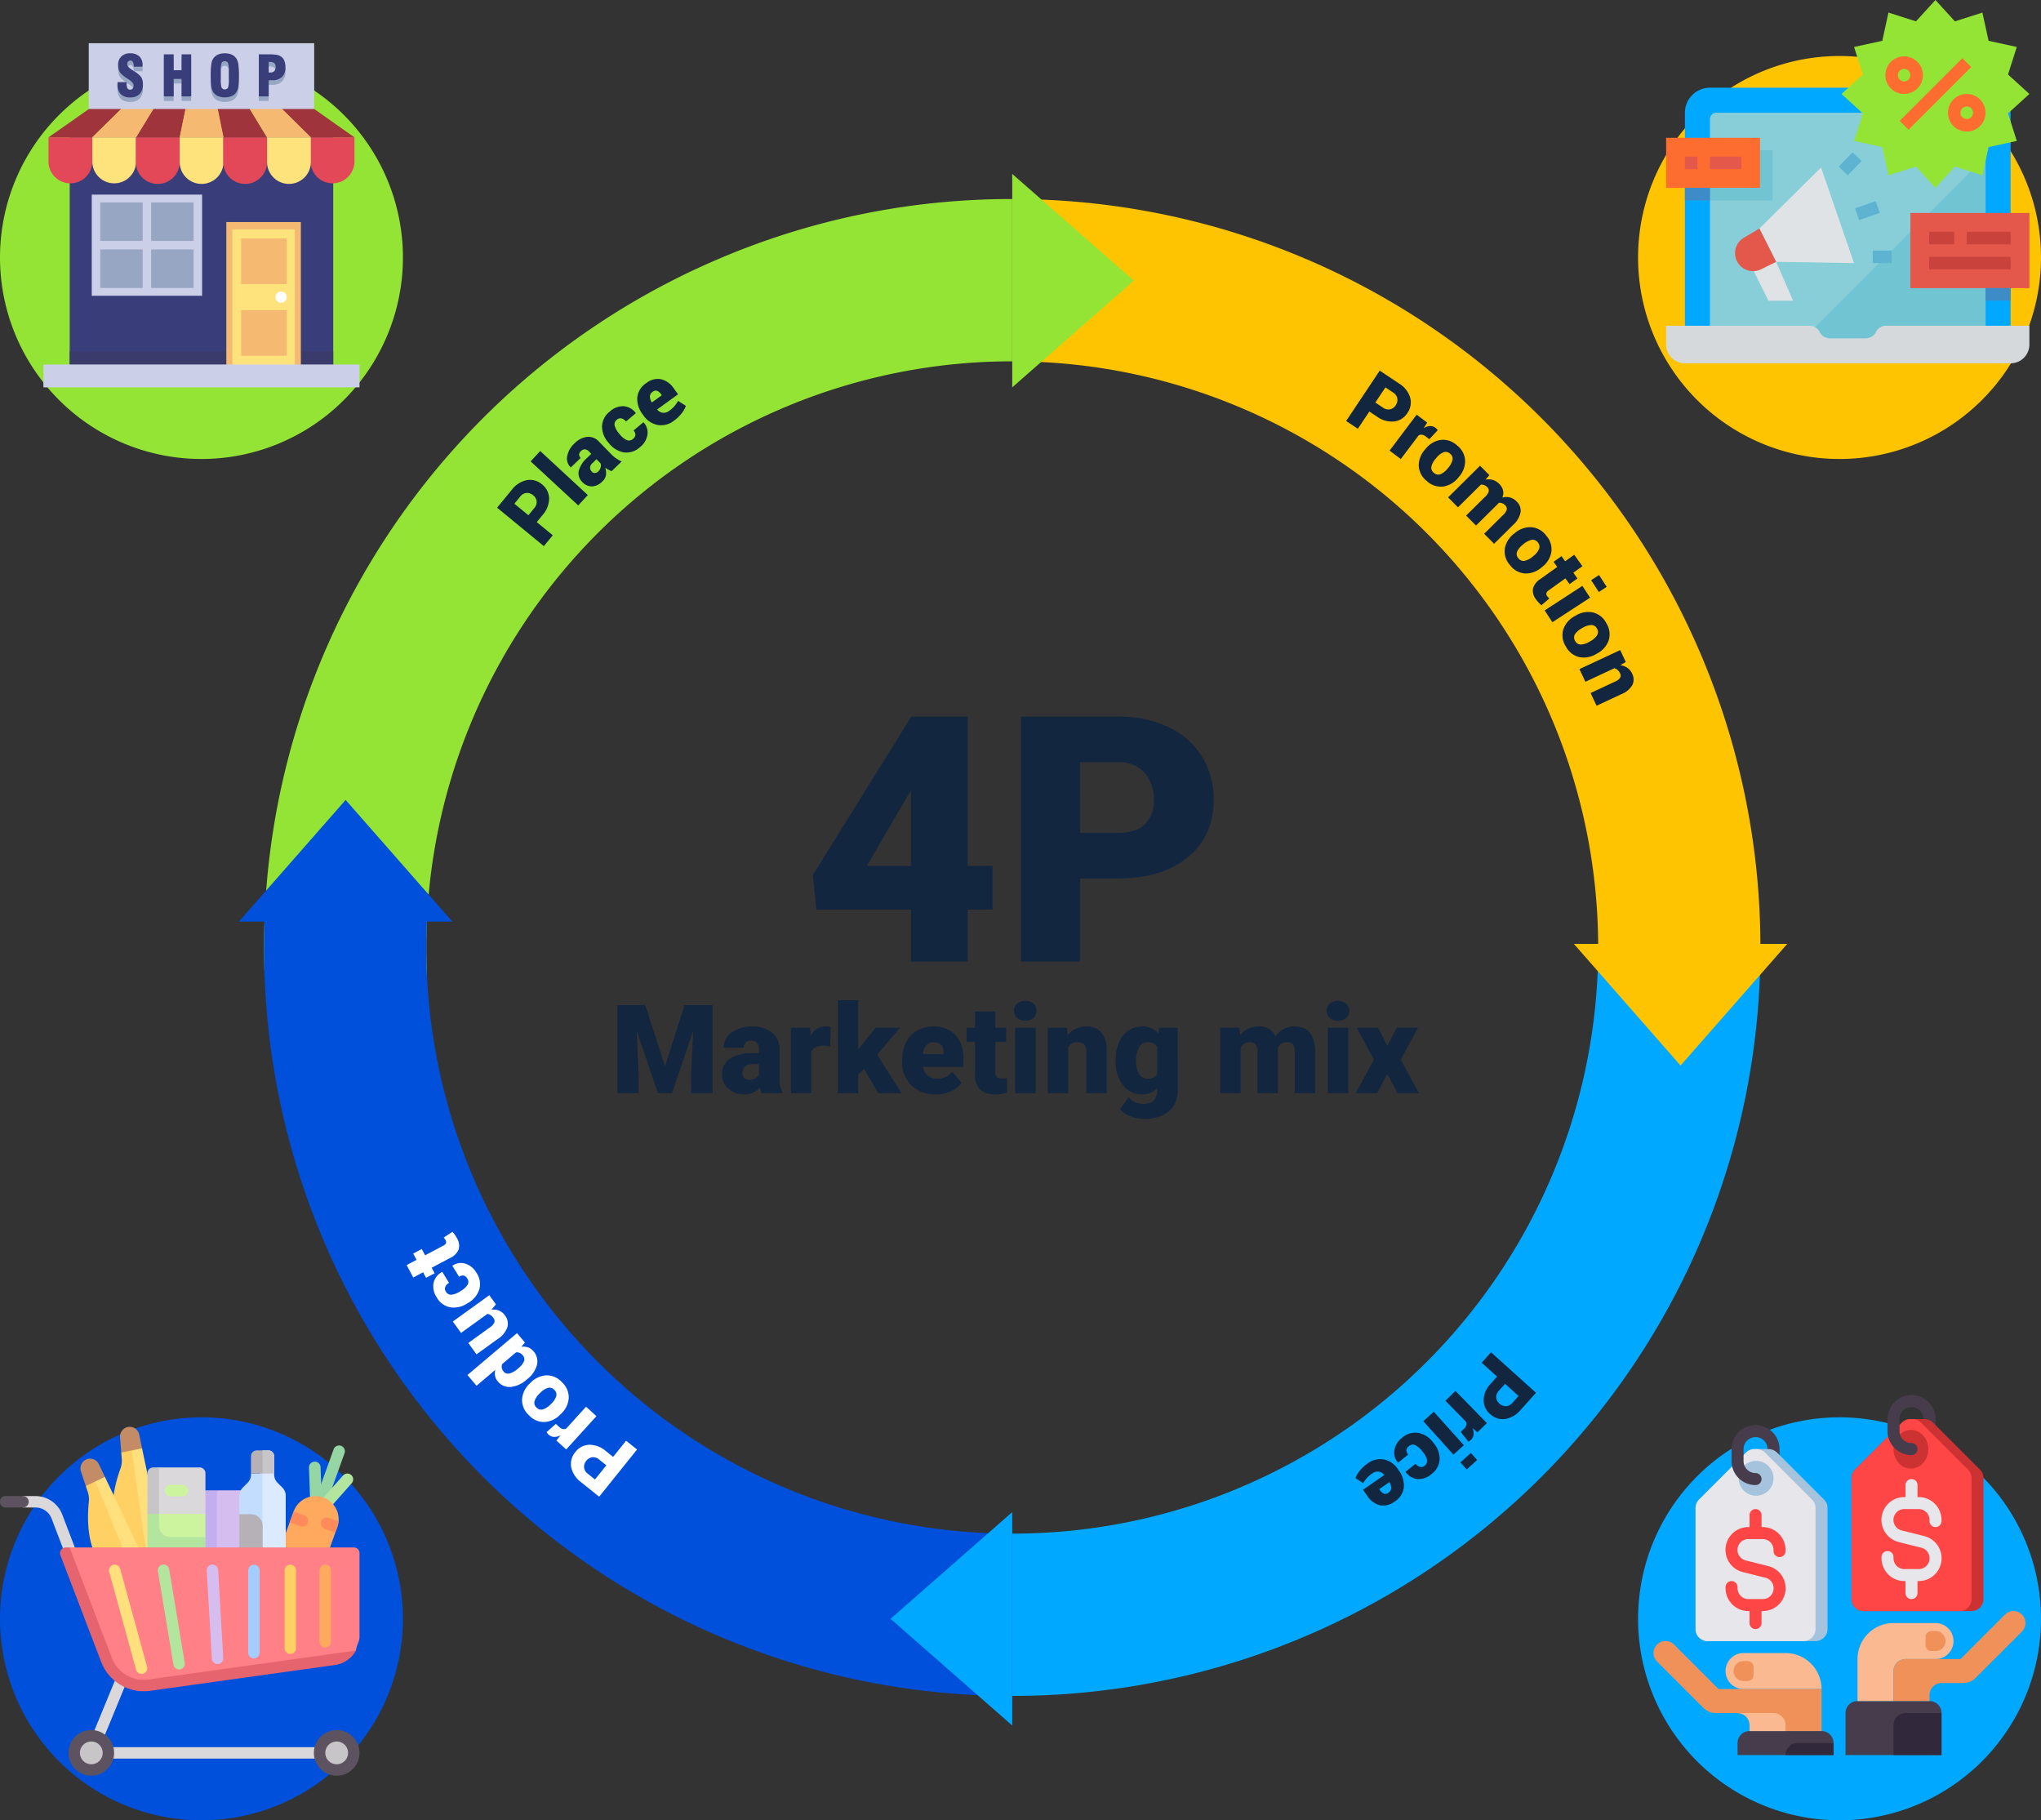 <svg xmlns="http://www.w3.org/2000/svg" width="527.38" height="470.29" viewBox="0 0 527.38 470.29">
  <rect x="0" y="0" width="527.38" height="470.29" fill="#333333" stroke="none"/>
  <g id="Grupo_1064874" data-name="Grupo 1064874" transform="translate(-536 -3492.568)">
    <path id="Trazado_799336" data-name="Trazado 799336" d="M131.072,25.7A193.194,193.194,0,0,0,13.013,203.817c0,2.463.06,4.916.151,7.365H55.113q-.176-3.662-.181-7.365a151.4,151.4,0,0,1,151.4-151.4V10.495A192.157,192.157,0,0,0,131.072,25.7" transform="translate(591.22 3533.5)" fill="#94e435"/>
    <path id="Trazado_799337" data-name="Trazado 799337" d="M206.335,52.414a151.4,151.4,0,0,1,151.4,151.4h41.92A193.2,193.2,0,0,0,206.335,10.495Z" transform="translate(591.22 3533.5)" fill="#ffc401"/>
    <path id="Trazado_799338" data-name="Trazado 799338" d="M13.164,196.533c-.091,2.449-.151,4.9-.151,7.365A193.194,193.194,0,0,0,206.335,397.22V355.3a151.4,151.4,0,0,1-151.4-151.4q0-3.7.181-7.365Z" transform="translate(591.22 3533.5)" fill="#0050db"/>
    <path id="Trazado_799339" data-name="Trazado 799339" d="M357.737,203.9a151.4,151.4,0,0,1-151.4,151.4V397.22A193.194,193.194,0,0,0,399.657,203.9Z" transform="translate(591.22 3533.5)" fill="#00a9ff"/>
    <path id="Trazado_799340" data-name="Trazado 799340" d="M206.335,4V59.144l31.432-27.572Z" transform="translate(591.22 3533.5)" fill="#94e435"/>
    <path id="Trazado_799341" data-name="Trazado 799341" d="M406.6,202.925H351.453l27.572,31.432Z" transform="translate(591.22 3533.5)" fill="#ffc401"/>
    <path id="Trazado_799342" data-name="Trazado 799342" d="M206.335,404.874V349.73L174.9,377.3Z" transform="translate(591.22 3533.5)" fill="#00a9ff"/>
    <path id="Trazado_799343" data-name="Trazado 799343" d="M6.518,197.168H61.662L34.09,165.736Z" transform="translate(591.22 3533.5)" fill="#0050db"/>
    <g id="Grupo_1064839" data-name="Grupo 1064839" transform="translate(-1.78)">
      <path id="Trazado_799351" data-name="Trazado 799351" d="M4.877-5.36V0H1.246V-15.641H7.219a6.5,6.5,0,0,1,4.415,1.418A4.7,4.7,0,0,1,13.267-10.5a4.682,4.682,0,0,1-1.633,3.722A6.518,6.518,0,0,1,7.219-5.36Zm0-2.793H7.219a2.384,2.384,0,0,0,1.8-.65,2.315,2.315,0,0,0,.623-1.67,2.413,2.413,0,0,0-.618-1.708,2.348,2.348,0,0,0-1.81-.666H4.877Z" transform="translate(884.577 3600.64) rotate(33.709)" fill="#12263f"/>
      <path id="Trazado_799352" data-name="Trazado 799352" d="M7.455-8.529,6.273-8.54a2.012,2.012,0,0,0-1.021.231,1.425,1.425,0,0,0-.591.65V0H1.031V-11.623H4.447l.129,1.708a3.5,3.5,0,0,1,.967-1.418,2.122,2.122,0,0,1,1.407-.5,2.7,2.7,0,0,1,.44.032,3.331,3.331,0,0,1,.408.1Z" transform="matrix(0.799, 0.602, -0.602, 0.799, 896.01, 3608.366)" fill="#12263f"/>
      <path id="Trazado_799348" data-name="Trazado 799348" d="M.548-5.919a6.144,6.144,0,0,1,1.482-4.27,5.276,5.276,0,0,1,4.136-1.649,5.289,5.289,0,0,1,4.146,1.649,6.144,6.144,0,0,1,1.482,4.27v.226a6.139,6.139,0,0,1-1.482,4.275A5.271,5.271,0,0,1,6.187.226,5.311,5.311,0,0,1,2.03-1.418,6.139,6.139,0,0,1,.548-5.693Zm3.631.226A4.805,4.805,0,0,0,4.635-3.4a1.624,1.624,0,0,0,1.552.833,1.605,1.605,0,0,0,1.525-.838,4.764,4.764,0,0,0,.462-2.288v-.226a4.782,4.782,0,0,0-.462-2.272,1.618,1.618,0,0,0-1.547-.854,1.6,1.6,0,0,0-1.531.859,4.836,4.836,0,0,0-.457,2.267Z" transform="matrix(0.765, 0.644, -0.644, 0.765, 901.908, 3612.714)" fill="#12263f"/>
      <path id="Trazado_799349" data-name="Trazado 799349" d="M4.447-11.623l.129,1.536a3.845,3.845,0,0,1,1.38-1.294,3.9,3.9,0,0,1,1.907-.457,3.553,3.553,0,0,1,1.869.473,2.9,2.9,0,0,1,1.182,1.439,3.9,3.9,0,0,1,1.38-1.413,3.8,3.8,0,0,1,1.971-.5,3.228,3.228,0,0,1,2.669,1.219,5.977,5.977,0,0,1,.972,3.754V0H14.266V-6.864a3.019,3.019,0,0,0-.349-1.713,1.224,1.224,0,0,0-1.047-.467,2.175,2.175,0,0,0-.929.188,1.96,1.96,0,0,0-.682.521q0,.183.011.317t.011.263V0H7.648V-6.864A3.054,3.054,0,0,0,7.3-8.583a1.239,1.239,0,0,0-1.063-.462,2.1,2.1,0,0,0-.9.188,1.96,1.96,0,0,0-.682.521V0H1.031V-11.623Z" transform="translate(911.233 3620.339) rotate(45.273)" fill="#12263f"/>
      <path id="Trazado_799350" data-name="Trazado 799350" d="M.548-5.919a6.144,6.144,0,0,1,1.482-4.27,5.276,5.276,0,0,1,4.136-1.649,5.289,5.289,0,0,1,4.146,1.649,6.144,6.144,0,0,1,1.482,4.27v.226a6.139,6.139,0,0,1-1.482,4.275A5.271,5.271,0,0,1,6.187.226,5.311,5.311,0,0,1,2.03-1.418,6.139,6.139,0,0,1,.548-5.693Zm3.631.226A4.805,4.805,0,0,0,4.635-3.4a1.624,1.624,0,0,0,1.552.833,1.605,1.605,0,0,0,1.525-.838,4.764,4.764,0,0,0,.462-2.288v-.226a4.782,4.782,0,0,0-.462-2.272,1.618,1.618,0,0,0-1.547-.854,1.6,1.6,0,0,0-1.531.859,4.836,4.836,0,0,0-.457,2.267Z" transform="matrix(0.633, 0.774, -0.774, 0.633, 924.226, 3633.647)" fill="#12263f"/>
      <path id="Trazado_799353" data-name="Trazado 799353" d="M5.2-14.513v2.89H7.036v2.514H5.2v5.328a1.3,1.3,0,0,0,.252.9.882.882,0,0,0,.682.274,3.65,3.65,0,0,0,.446-.021A3.86,3.86,0,0,0,7-2.718L7.251-.032a8.765,8.765,0,0,1-.988.2A7.959,7.959,0,0,1,5.221.226,3.629,3.629,0,0,1,2.5-.73,4.22,4.22,0,0,1,1.568-3.76v-5.35H-.054v-2.514H1.568v-2.89Z" transform="matrix(0.582, 0.813, -0.813, 0.582, 931.839, 3643.069)" fill="#12263f"/>
      <path id="Trazado_799354" data-name="Trazado 799354" d="M4.834,0H1.192V-11.623H4.834Zm0-14.319H1.192v-2.438H4.834Z" transform="translate(936.262 3649.273) rotate(56.946)" fill="#12263f"/>
      <path id="Trazado_799355" data-name="Trazado 799355" d="M.548-5.919a6.144,6.144,0,0,1,1.482-4.27,5.276,5.276,0,0,1,4.136-1.649,5.289,5.289,0,0,1,4.146,1.649,6.144,6.144,0,0,1,1.482,4.27v.226a6.139,6.139,0,0,1-1.482,4.275A5.271,5.271,0,0,1,6.188.226,5.311,5.311,0,0,1,2.03-1.418,6.139,6.139,0,0,1,.548-5.693Zm3.631.226A4.805,4.805,0,0,0,4.635-3.4a1.624,1.624,0,0,0,1.552.833,1.605,1.605,0,0,0,1.525-.838,4.764,4.764,0,0,0,.462-2.288v-.226a4.782,4.782,0,0,0-.462-2.272,1.618,1.618,0,0,0-1.547-.854,1.6,1.6,0,0,0-1.531.859,4.836,4.836,0,0,0-.457,2.267Z" transform="translate(939.503 3654.069) rotate(60.354)" fill="#12263f"/>
      <path id="Trazado_799356" data-name="Trazado 799356" d="M4.372-11.623l.14,1.633a4.208,4.208,0,0,1,1.407-1.359,3.641,3.641,0,0,1,1.869-.489,3.277,3.277,0,0,1,2.669,1.16,5.74,5.74,0,0,1,.961,3.685V0H7.788V-7a2.663,2.663,0,0,0-.354-1.574A1.215,1.215,0,0,0,6.4-9.045a2.552,2.552,0,0,0-1.042.2,2.08,2.08,0,0,0-.773.58V0H.967V-11.623Z" transform="translate(945.488 3664.559) rotate(64.959)" fill="#12263f"/>
    </g>
    <g id="Grupo_1064840" data-name="Grupo 1064840" transform="translate(-1.78)">
      <path id="Trazado_799357" data-name="Trazado 799357" d="M4.877-5.36V0H1.246V-15.641H7.219a6.5,6.5,0,0,1,4.415,1.418A4.7,4.7,0,0,1,13.267-10.5a4.682,4.682,0,0,1-1.633,3.722A6.518,6.518,0,0,1,7.219-5.36Zm0-2.793H7.219a2.384,2.384,0,0,0,1.8-.65,2.315,2.315,0,0,0,.623-1.67,2.413,2.413,0,0,0-.618-1.708,2.348,2.348,0,0,0-1.81-.666H4.877Z" transform="translate(923.884 3841.016) rotate(131.998)" fill="#12263f"/>
      <path id="Trazado_799358" data-name="Trazado 799358" d="M7.455-8.529,6.273-8.54a2.012,2.012,0,0,0-1.021.231,1.425,1.425,0,0,0-.591.65V0H1.031V-11.623H4.447l.129,1.708a3.5,3.5,0,0,1,.967-1.418,2.122,2.122,0,0,1,1.407-.5,2.7,2.7,0,0,1,.44.032,3.331,3.331,0,0,1,.408.1Z" transform="matrix(-0.715, 0.699, -0.699, -0.715, 914.593, 3851.201)" fill="#12263f"/>
      <path id="Trazado_799359" data-name="Trazado 799359" d="M4.834,0H1.192V-11.623H4.834Zm0-14.319H1.192v-2.438H4.834Z" transform="matrix(-0.744, 0.669, -0.669, -0.744, 909.144, 3856.505)" fill="#12263f"/>
      <path id="Trazado_799360" data-name="Trazado 799360" d="M6-2.567a1.42,1.42,0,0,0,1.106-.4,1.678,1.678,0,0,0,.365-1.166h3.309l.021.064a3.816,3.816,0,0,1-1.316,3.1A5.077,5.077,0,0,1,6,.226,5.142,5.142,0,0,1,1.917-1.413,6.247,6.247,0,0,1,.483-5.683V-5.93a6.266,6.266,0,0,1,1.429-4.265,5.1,5.1,0,0,1,4.071-1.644,5,5,0,0,1,3.54,1.23A4.242,4.242,0,0,1,10.807-7.24l-.021.064H7.477A2.249,2.249,0,0,0,7.1-8.524a1.289,1.289,0,0,0-1.117-.521A1.492,1.492,0,0,0,4.517-8.2,5.215,5.215,0,0,0,4.1-5.93v.247a5.2,5.2,0,0,0,.414,2.288A1.515,1.515,0,0,0,6-2.567Z" transform="translate(904.86 3860.458) rotate(141.112)" fill="#12263f"/>
      <path id="Trazado_799361" data-name="Trazado 799361" d="M6.188.226a5.4,5.4,0,0,1-4.141-1.6,5.692,5.692,0,0,1-1.5-4.05v-.408a6.5,6.5,0,0,1,1.413-4.34,5.018,5.018,0,0,1,4.087-1.665,4.707,4.707,0,0,1,3.647,1.407,5.478,5.478,0,0,1,1.294,3.856v1.9H4.329l-.021.064a2.257,2.257,0,0,0,.677,1.477,2.363,2.363,0,0,0,1.7.564,7.356,7.356,0,0,0,1.735-.172A10.936,10.936,0,0,0,10-3.287l.87,2.213a6.644,6.644,0,0,1-2.02.924A9.32,9.32,0,0,1,6.188.226Zm-.14-9.271a1.5,1.5,0,0,0-1.284.553,2.776,2.776,0,0,0-.478,1.5l.021.054H7.444v-.279a2.416,2.416,0,0,0-.317-1.364A1.214,1.214,0,0,0,6.048-9.045Z" transform="translate(896.334 3867.356) rotate(145.24)" fill="#12263f"/>
    </g>
    <g id="Grupo_1064842" data-name="Grupo 1064842" transform="translate(-1.78)">
      <path id="Trazado_799369" data-name="Trazado 799369" d="M4.877-5.36V0H1.246V-15.641H7.219a6.5,6.5,0,0,1,4.415,1.418A4.7,4.7,0,0,1,13.267-10.5a4.682,4.682,0,0,1-1.633,3.722A6.518,6.518,0,0,1,7.219-5.36Zm0-2.793H7.219a2.384,2.384,0,0,0,1.8-.65,2.315,2.315,0,0,0,.623-1.67,2.413,2.413,0,0,0-.618-1.708,2.348,2.348,0,0,0-1.81-.666H4.877Z" transform="matrix(0.635, -0.772, 0.772, 0.635, 677.514, 3634.626)" fill="#12263f"/>
      <path id="Trazado_799370" data-name="Trazado 799370" d="M4.834,0H1.192V-16.758H4.834Z" transform="matrix(0.679, -0.734, 0.734, 0.679, 686.382, 3624.021)" fill="#12263f"/>
      <path id="Trazado_799371" data-name="Trazado 799371" d="M7.745-.011A4.385,4.385,0,0,1,7.4-.838a6.342,6.342,0,0,1-.22-.967A4.441,4.441,0,0,1,6.01-.328,2.814,2.814,0,0,1,4.2.226a4.025,4.025,0,0,1-2.841-.94A3.32,3.32,0,0,1,.344-3.276a3.1,3.1,0,0,1,1.3-2.669,6.738,6.738,0,0,1,3.942-.94H7.079v-.827a1.656,1.656,0,0,0-.354-1.139,1.381,1.381,0,0,0-1.085-.4,1.309,1.309,0,0,0-.94.3,1.225,1.225,0,0,0-.306.918L.87-8.046.849-8.11a3.032,3.032,0,0,1,1.327-2.659,5.945,5.945,0,0,1,3.7-1.069,5.413,5.413,0,0,1,3.5,1.074A3.712,3.712,0,0,1,10.71-7.691v4.383a8.941,8.941,0,0,0,.156,1.719A9.2,9.2,0,0,0,11.333,0ZM5.188-2.363a2.212,2.212,0,0,0,1.176-.312,1.783,1.783,0,0,0,.714-.741V-4.952H5.618a1.641,1.641,0,0,0-1.257.419A1.507,1.507,0,0,0,3.975-3.47a1.028,1.028,0,0,0,.338.8A1.255,1.255,0,0,0,5.188-2.363Z" transform="translate(690.279 3619.692) rotate(-44.161)" fill="#12263f"/>
      <path id="Trazado_799372" data-name="Trazado 799372" d="M6-2.567a1.42,1.42,0,0,0,1.106-.4,1.678,1.678,0,0,0,.365-1.166h3.309l.021.064a3.816,3.816,0,0,1-1.316,3.1A5.077,5.077,0,0,1,6,.226,5.142,5.142,0,0,1,1.917-1.413,6.247,6.247,0,0,1,.483-5.683V-5.93a6.266,6.266,0,0,1,1.429-4.265,5.1,5.1,0,0,1,4.071-1.644,5,5,0,0,1,3.54,1.23A4.242,4.242,0,0,1,10.807-7.24l-.021.064H7.477A2.249,2.249,0,0,0,7.1-8.524a1.289,1.289,0,0,0-1.117-.521A1.492,1.492,0,0,0,4.517-8.2,5.215,5.215,0,0,0,4.1-5.93v.247a5.2,5.2,0,0,0,.414,2.288A1.515,1.515,0,0,0,6-2.567Z" transform="matrix(0.765, -0.644, 0.644, 0.765, 698.438, 3611.763)" fill="#12263f"/>
      <path id="Trazado_799373" data-name="Trazado 799373" d="M6.188.226a5.4,5.4,0,0,1-4.141-1.6,5.692,5.692,0,0,1-1.5-4.05v-.408a6.5,6.5,0,0,1,1.413-4.34,5.018,5.018,0,0,1,4.087-1.665,4.707,4.707,0,0,1,3.647,1.407,5.478,5.478,0,0,1,1.294,3.856v1.9H4.329l-.021.064a2.257,2.257,0,0,0,.677,1.477,2.363,2.363,0,0,0,1.7.564,7.356,7.356,0,0,0,1.735-.172A10.936,10.936,0,0,0,10-3.287l.87,2.213a6.644,6.644,0,0,1-2.02.924A9.32,9.32,0,0,1,6.188.226Zm-.14-9.271a1.5,1.5,0,0,0-1.284.553,2.776,2.776,0,0,0-.478,1.5l.021.054H7.444v-.279a2.416,2.416,0,0,0-.317-1.364A1.214,1.214,0,0,0,6.048-9.045Z" transform="translate(706.834 3604.673) rotate(-35.944)" fill="#12263f"/>
    </g>
    <g id="Grupo_1064841" data-name="Grupo 1064841" transform="translate(-1.78)">
      <path id="Trazado_799362" data-name="Trazado 799362" d="M4.877-5.36V0H1.246V-15.641H7.219a6.5,6.5,0,0,1,4.415,1.418A4.7,4.7,0,0,1,13.267-10.5a4.682,4.682,0,0,1-1.633,3.722A6.518,6.518,0,0,1,7.219-5.36Zm0-2.793H7.219a2.384,2.384,0,0,0,1.8-.65,2.315,2.315,0,0,0,.623-1.67,2.413,2.413,0,0,0-.618-1.708,2.348,2.348,0,0,0-1.81-.666H4.877Z" transform="translate(703.361 3867.842) rotate(-141.227)" fill="#fff"/>
      <path id="Trazado_799363" data-name="Trazado 799363" d="M7.455-8.529,6.273-8.54a2.012,2.012,0,0,0-1.021.231,1.425,1.425,0,0,0-.591.65V0H1.031V-11.623H4.447l.129,1.708a3.5,3.5,0,0,1,.967-1.418,2.122,2.122,0,0,1,1.407-.5,2.7,2.7,0,0,1,.44.032,3.331,3.331,0,0,1,.408.1Z" transform="translate(692.659 3859.137) rotate(-137.763)" fill="#fff"/>
      <path id="Trazado_799364" data-name="Trazado 799364" d="M.548-5.919a6.144,6.144,0,0,1,1.482-4.27,5.276,5.276,0,0,1,4.136-1.649,5.289,5.289,0,0,1,4.146,1.649,6.144,6.144,0,0,1,1.482,4.27v.226a6.139,6.139,0,0,1-1.482,4.275A5.271,5.271,0,0,1,6.188.226,5.311,5.311,0,0,1,2.03-1.418,6.139,6.139,0,0,1,.548-5.693Zm3.631.226A4.805,4.805,0,0,0,4.635-3.4a1.624,1.624,0,0,0,1.552.833,1.605,1.605,0,0,0,1.525-.838,4.764,4.764,0,0,0,.462-2.288v-.226a4.782,4.782,0,0,0-.462-2.272,1.618,1.618,0,0,0-1.547-.854,1.6,1.6,0,0,0-1.531.859,4.836,4.836,0,0,0-.457,2.267Z" transform="translate(687.171 3854.262) rotate(-134.494)" fill="#fff"/>
      <path id="Trazado_799365" data-name="Trazado 799365" d="M.548-5.79a7.391,7.391,0,0,1,1.187-4.383,3.87,3.87,0,0,1,3.346-1.665,2.886,2.886,0,0,1,1.456.371A3.849,3.849,0,0,1,7.7-10.409v-6.349h3.631V0H8.153L7.906-1.418A3.908,3.908,0,0,1,6.676-.2,3.069,3.069,0,0,1,5.06.226a3.907,3.907,0,0,1-3.33-1.59,6.873,6.873,0,0,1-1.182-4.2Zm3.631.226a4.827,4.827,0,0,0,.414,2.208,1.445,1.445,0,0,0,1.391.79,2.289,2.289,0,0,0,1-.209A1.8,1.8,0,0,0,7.7-3.395V-8.089A1.978,1.978,0,0,0,6.993-8.8,1.947,1.947,0,0,0,6-9.045a1.449,1.449,0,0,0-1.4.892,5.488,5.488,0,0,0-.43,2.363Z" transform="matrix(-0.646, -0.764, 0.764, -0.646, 678.688, 3845.646)" fill="#fff"/>
      <path id="Trazado_799366" data-name="Trazado 799366" d="M8.035-1.74A3.821,3.821,0,0,1,6.7-.285a3.52,3.52,0,0,1-1.9.51A3.442,3.442,0,0,1,1.971-1.042,6.179,6.179,0,0,1,.945-4.963v-6.66h3.62v6.682a3.525,3.525,0,0,0,.349,1.869,1.222,1.222,0,0,0,1.08.5,2.964,2.964,0,0,0,1.021-.161,1.972,1.972,0,0,0,.752-.483v-8.411H11.4V0H8.476Z" transform="matrix(-0.585, -0.811, 0.811, -0.585, 670.882, 3836.439)" fill="#fff"/>
      <path id="Trazado_799367" data-name="Trazado 799367" d="M6-2.567a1.42,1.42,0,0,0,1.106-.4,1.678,1.678,0,0,0,.365-1.166h3.309l.021.064a3.816,3.816,0,0,1-1.316,3.1A5.077,5.077,0,0,1,6,.226,5.142,5.142,0,0,1,1.917-1.413,6.247,6.247,0,0,1,.483-5.683V-5.93a6.266,6.266,0,0,1,1.429-4.265,5.1,5.1,0,0,1,4.071-1.644,5,5,0,0,1,3.54,1.23A4.242,4.242,0,0,1,10.807-7.24l-.021.064H7.477A2.249,2.249,0,0,0,7.1-8.524a1.289,1.289,0,0,0-1.117-.521A1.492,1.492,0,0,0,4.517-8.2,5.215,5.215,0,0,0,4.1-5.93v.247a5.2,5.2,0,0,0,.414,2.288A1.515,1.515,0,0,0,6-2.567Z" transform="translate(663.823 3826.636) rotate(-121.458)" fill="#fff"/>
      <path id="Trazado_799368" data-name="Trazado 799368" d="M5.2-14.513v2.89H7.036v2.514H5.2v5.328a1.3,1.3,0,0,0,.252.9.882.882,0,0,0,.682.274,3.65,3.65,0,0,0,.446-.021A3.86,3.86,0,0,0,7-2.718L7.251-.032a8.765,8.765,0,0,1-.988.2A7.959,7.959,0,0,1,5.221.226,3.629,3.629,0,0,1,2.5-.73,4.22,4.22,0,0,1,1.568-3.76v-5.35H-.054v-2.514H1.568v-2.89Z" transform="translate(658.112 3817.213) rotate(-117.924)" fill="#fff"/>
    </g>
    <path id="Trazado_799344" data-name="Trazado 799344" d="M104.114,55.792A52.057,52.057,0,1,1,52.057,3.735a52.056,52.056,0,0,1,52.057,52.057" transform="translate(536 3503.302)" fill="#94e435"/>
    <path id="Trazado_799345" data-name="Trazado 799345" d="M341.747,57.851A52.057,52.057,0,1,0,393.805,5.793a52.056,52.056,0,0,0-52.058,52.058" transform="translate(617.519 3501.244)" fill="#ffc401"/>
    <path id="Trazado_799346" data-name="Trazado 799346" d="M341.747,385.677a52.057,52.057,0,1,0,52.058-52.055,52.058,52.058,0,0,0-52.058,52.055" transform="translate(617.519 3525.122)" fill="#00a9ff"/>
    <path id="Trazado_799347" data-name="Trazado 799347" d="M0,383.62a52.057,52.057,0,1,0,52.057-52.057A52.056,52.056,0,0,0,0,383.62" transform="translate(536 3527.182)" fill="#0050db"/>
    <path id="Trazado_799489" data-name="Trazado 799489" d="M-12.19-24.727h6.432v11.3H-12.19V0H-26.835V-13.428H-51.3l-.869-8.952,25.335-40.763v-.13H-12.19Zm-26.031,0h11.386V-44.2l-.913,1.478Zm55.06,3.259V0H1.586V-63.273H26.835A29.408,29.408,0,0,1,39.676-60.6,20.142,20.142,0,0,1,48.324-53a20.769,20.769,0,0,1,3.064,11.19q0,9.256-6.627,14.8T26.574-21.468Zm0-11.777h10q4.433,0,6.758-2.216a8.234,8.234,0,0,0,2.325-6.258,10.179,10.179,0,0,0-2.39-7.083A8.463,8.463,0,0,0,27.009-51.5H16.84Z" transform="translate(798.22 3741)" fill="#12263f"/>
    <path id="Trazado_799490" data-name="Trazado 799490" d="M-95.477-22.75-90.4-6.922l5.063-15.828h7.219V0h-5.5V-5.312l.531-10.875L-88.586,0h-3.625l-5.516-16.2L-97.2-5.312V0h-5.484V-22.75ZM-65.352,0a5.946,5.946,0,0,1-.5-1.516A4.9,4.9,0,0,1-69.914.313a6,6,0,0,1-4.062-1.445,4.6,4.6,0,0,1-1.672-3.633,4.728,4.728,0,0,1,2.031-4.156,10.348,10.348,0,0,1,5.906-1.406h1.625v-.9q0-2.339-2.016-2.339a1.648,1.648,0,0,0-1.875,1.853h-5.266a4.72,4.72,0,0,1,2.086-3.98,8.766,8.766,0,0,1,5.32-1.529,7.686,7.686,0,0,1,5.109,1.578A5.487,5.487,0,0,1-60.8-11.312v7.484a7.665,7.665,0,0,0,.719,3.563V0Zm-3.3-3.437a2.937,2.937,0,0,0,1.633-.422,2.644,2.644,0,0,0,.93-.953v-2.7h-1.531q-2.75,0-2.75,2.469a1.507,1.507,0,0,0,.484,1.164A1.753,1.753,0,0,0-68.648-3.437Zm20.984-8.7-1.734-.125q-2.484,0-3.187,1.563V0h-5.266V-16.906h4.938l.172,2.172a4.077,4.077,0,0,1,3.7-2.484,5.135,5.135,0,0,1,1.469.188ZM-38.977-6.3l-1.484,1.484V0h-5.266V-24.016h5.266v12.75l.531-.7,3.969-4.937h6.313L-35.57-9.953-29.258,0h-6.031ZM-20.4.313a8.691,8.691,0,0,1-6.3-2.32A8.013,8.013,0,0,1-29.1-8.047v-.437a10.383,10.383,0,0,1,.961-4.578,7.031,7.031,0,0,1,2.8-3.07,8.467,8.467,0,0,1,4.375-1.086,7.318,7.318,0,0,1,5.625,2.211,8.688,8.688,0,0,1,2.063,6.164V-6.8H-23.742a3.8,3.8,0,0,0,1.234,2.234,3.673,3.673,0,0,0,2.469.813A4.732,4.732,0,0,0-16.133-5.5l2.406,2.844A6.726,6.726,0,0,1-16.516-.492,9.425,9.425,0,0,1-20.4.313Zm-.594-13.469q-2.312,0-2.75,3.063h5.313V-10.5a2.608,2.608,0,0,0-.641-1.961A2.549,2.549,0,0,0-20.992-13.156Zm15.969-7.953v4.2h2.781v3.656H-5.023v7.734A1.975,1.975,0,0,0-4.68-4.187a1.844,1.844,0,0,0,1.359.375,7.725,7.725,0,0,0,1.313-.094V-.141A9.718,9.718,0,0,1-4.977.313,5.516,5.516,0,0,1-8.992-.969a5.252,5.252,0,0,1-1.3-3.891V-13.25h-2.156v-3.656h2.156v-4.2ZM5.383,0H.1V-16.906H5.383ZM-.211-21.281A2.371,2.371,0,0,1,.6-23.136a3.054,3.054,0,0,1,2.109-.723,3.054,3.054,0,0,1,2.109.723,2.371,2.371,0,0,1,.813,1.855,2.371,2.371,0,0,1-.812,1.855,3.054,3.054,0,0,1-2.109.723A3.054,3.054,0,0,1,.6-19.426,2.371,2.371,0,0,1-.211-21.281Zm13.672,4.375.172,1.984a5.733,5.733,0,0,1,4.828-2.3,4.823,4.823,0,0,1,3.945,1.578,7.513,7.513,0,0,1,1.352,4.75V0H18.477V-10.672a2.853,2.853,0,0,0-.516-1.883,2.385,2.385,0,0,0-1.875-.6,2.511,2.511,0,0,0-2.3,1.219V0H8.523V-16.906ZM26.055-8.578a11.415,11.415,0,0,1,.844-4.531,6.792,6.792,0,0,1,2.422-3.039,6.384,6.384,0,0,1,3.672-1.07,5.076,5.076,0,0,1,4.125,1.781l.188-1.469h4.781V-.641a7.128,7.128,0,0,1-1.039,3.883,6.667,6.667,0,0,1-3.008,2.531,11.056,11.056,0,0,1-4.562.883,9.538,9.538,0,0,1-3.6-.7,6.5,6.5,0,0,1-2.664-1.828l2.2-3.094a4.828,4.828,0,0,0,3.875,1.734q3.5,0,3.5-3.594v-.531A4.945,4.945,0,0,1,32.961.313a6.11,6.11,0,0,1-5-2.367,9.808,9.808,0,0,1-1.906-6.336Zm5.281.328a6.014,6.014,0,0,0,.781,3.289A2.465,2.465,0,0,0,34.3-3.75a2.8,2.8,0,0,0,2.484-1.141V-12a2.727,2.727,0,0,0-2.453-1.156,2.481,2.481,0,0,0-2.2,1.258A6.859,6.859,0,0,0,31.336-8.25Zm26.688-8.656.172,1.984a5.813,5.813,0,0,1,4.828-2.3,4.279,4.279,0,0,1,4.328,2.547,5.626,5.626,0,0,1,4.969-2.547q5.141,0,5.281,6.219V0H72.32V-10.672a3.223,3.223,0,0,0-.437-1.891,1.862,1.862,0,0,0-1.594-.594,2.5,2.5,0,0,0-2.328,1.391l.016.219V0H62.7V-10.641a3.388,3.388,0,0,0-.422-1.922,1.857,1.857,0,0,0-1.609-.594,2.525,2.525,0,0,0-2.312,1.391V0H53.086V-16.906ZM86.164,0H80.883V-16.906h5.281ZM80.57-21.281a2.371,2.371,0,0,1,.813-1.855,3.054,3.054,0,0,1,2.109-.723,3.054,3.054,0,0,1,2.109.723,2.371,2.371,0,0,1,.813,1.855,2.371,2.371,0,0,1-.812,1.855,3.054,3.054,0,0,1-2.109.723,3.054,3.054,0,0,1-2.109-.723A2.371,2.371,0,0,1,80.57-21.281ZM96.258-12.25l2.453-4.656h5.469L99.727-8.672,104.4,0H98.9L96.242-5,93.633,0H88.1l4.688-8.672-4.437-8.234h5.531Z" transform="translate(798.22 3775)" fill="#12263f"/>
    <g id="compra-local" transform="translate(547.22 3503.73)">
      <g id="Grupo_1064844" data-name="Grupo 1064844">
        <path id="Trazado_799374" data-name="Trazado 799374" d="M32.47,116.32h68.092v59.069H32.47Z" transform="translate(-25.68 -91.996)" fill="#393e7a"/>
        <path id="Trazado_799375" data-name="Trazado 799375" d="M32.47,380.85h68.092V384.6H32.47Z" transform="translate(-25.68 -301.211)" fill="#3a3b6b"/>
        <path id="Trazado_799376" data-name="Trazado 799376" d="M59.72,187.07H88.23V213.2H59.72Z" transform="translate(-47.232 -147.952)" fill="#cbd0e8"/>
        <path id="Trazado_799377" data-name="Trazado 799377" d="M226.02,220.97h19.257v37.186H226.02Z" transform="translate(-178.757 -174.763)" fill="#f6b971"/>
        <path id="Trazado_799378" data-name="Trazado 799378" d="M233.43,229.95h16.162v35.308H233.43Z" transform="translate(-184.618 -181.865)" fill="#fee27c"/>
        <path id="Trazado_799379" data-name="Trazado 799379" d="M0,396.96H81.674v5.905H0Z" transform="translate(0 -313.952)" fill="#cbd0e8"/>
        <path id="Trazado_799380" data-name="Trazado 799380" d="M56,0h58.254V17.379H56Z" transform="translate(-44.29)" fill="#cbd0e8"/>
        <circle id="Elipse_4791" data-name="Elipse 4791" cx="1.46" cy="1.46" r="1.46" transform="translate(59.954 64.14)" fill="#fff"/>
        <path id="Trazado_799381" data-name="Trazado 799381" d="M244.33,241.25h11.781v11.781H244.33Z" transform="translate(-193.238 -190.802)" fill="#f6b971"/>
        <path id="Trazado_799382" data-name="Trazado 799382" d="M244.33,329.83h11.781v11.781H244.33Z" transform="translate(-193.238 -260.86)" fill="#f6b971"/>
        <g id="Grupo_1064843" data-name="Grupo 1064843" transform="translate(14.688 41.134)">
          <path id="Trazado_799383" data-name="Trazado 799383" d="M70.24,196.71H81.2v9.954H70.24Z" transform="translate(-70.24 -196.71)" fill="#97a7c3"/>
          <path id="Trazado_799384" data-name="Trazado 799384" d="M133.14,196.71H144.1v9.954H133.14Z" transform="translate(-119.987 -196.71)" fill="#97a7c3"/>
          <path id="Trazado_799385" data-name="Trazado 799385" d="M70.24,254.81H81.2v9.954H70.24Z" transform="translate(-70.24 -242.661)" fill="#97a7c3"/>
          <path id="Trazado_799386" data-name="Trazado 799386" d="M133.14,254.81H144.1v9.954H133.14Z" transform="translate(-119.987 -242.661)" fill="#97a7c3"/>
        </g>
      </g>
      <g id="Grupo_1064845" data-name="Grupo 1064845" transform="translate(19.14 3.793)">
        <path id="Trazado_799387" data-name="Trazado 799387" d="M91.555,25.582h2.329V25.9a2.72,2.72,0,0,0,.211,1.263.754.754,0,0,0,.713.366.786.786,0,0,0,.636-.278,1.151,1.151,0,0,0,.232-.759q0-.79-1.135-1.516c-.121-.084-.215-.148-.282-.19l-.121-.077a8.455,8.455,0,0,1-1.9-1.552,3.115,3.115,0,0,1-.41-.889,3.917,3.917,0,0,1-.14-1.079,3,3,0,0,1,.826-2.237,3.1,3.1,0,0,1,2.273-.811,3.332,3.332,0,0,1,2.4.8,3.054,3.054,0,0,1,.828,2.306q0,.063-.006.176T98,21.594H95.721v-.134a2.11,2.11,0,0,0-.222-1.079.711.711,0,0,0-.646-.366.723.723,0,0,0-.579.257,1.015,1.015,0,0,0-.22.682q0,.69,1.242,1.468l.345.226q.1.056.276.176a5.868,5.868,0,0,1,1.708,1.426,3.028,3.028,0,0,1,.355.851,4.151,4.151,0,0,1,.123,1.033,3.479,3.479,0,0,1-.847,2.511,3.2,3.2,0,0,1-2.419.882,3.331,3.331,0,0,1-2.48-.843,3.445,3.445,0,0,1-.828-2.509c0-.071,0-.144,0-.222S91.543,25.752,91.555,25.582Z" transform="translate(-91.53 -18.14)" fill="#97a7c3"/>
        <path id="Trazado_799388" data-name="Trazado 799388" d="M148.81,30.247V19.38h2.541v4.107h2.039V19.38h2.484V30.247h-2.484V25.739h-2.039v4.508Z" transform="translate(-136.832 -19.121)" fill="#97a7c3"/>
        <path id="Trazado_799389" data-name="Trazado 799389" d="M206.74,23.834a20.669,20.669,0,0,1,.14-2.865,3.683,3.683,0,0,1,.466-1.411,2.856,2.856,0,0,1,1.221-1.069,4.307,4.307,0,0,1,1.813-.349,4.257,4.257,0,0,1,1.811.349,2.891,2.891,0,0,1,1.211,1.069,3.6,3.6,0,0,1,.479,1.418,20.586,20.586,0,0,1,.14,2.859,20.6,20.6,0,0,1-.14,2.854,3.605,3.605,0,0,1-.479,1.422,2.868,2.868,0,0,1-1.211,1.066,4.822,4.822,0,0,1-3.624,0,2.891,2.891,0,0,1-1.221-1.066,3.72,3.72,0,0,1-.466-1.411A21.007,21.007,0,0,1,206.74,23.834Zm4.686.981V22.853a6.266,6.266,0,0,0-.23-2.233.856.856,0,0,0-.828-.427.832.832,0,0,0-.811.437,6.364,6.364,0,0,0-.226,2.223v1.961a6.381,6.381,0,0,0,.226,2.212.985.985,0,0,0,1.644.01A6.373,6.373,0,0,0,211.426,24.815Z" transform="translate(-182.649 -18.14)" fill="#97a7c3"/>
        <path id="Trazado_799390" data-name="Trazado 799390" d="M266.16,30.247V19.38h2.5a12.615,12.615,0,0,1,2.043.119,3.132,3.132,0,0,1,1.11.4,2.318,2.318,0,0,1,.914,1.089,4.316,4.316,0,0,1,.314,1.725,3.371,3.371,0,0,1-.872,2.509,3.5,3.5,0,0,1-2.557.857h-.9v4.163H266.16Zm2.555-6.19.13.015c.05,0,.119.006.209.006a1.466,1.466,0,0,0,1.1-.355,1.625,1.625,0,0,0,.339-1.146,1.141,1.141,0,0,0-.36-.945,1.941,1.941,0,0,0-1.2-.289h-.22v2.714Z" transform="translate(-229.643 -19.121)" fill="#97a7c3"/>
      </g>
      <g id="Grupo_1064846" data-name="Grupo 1064846" transform="translate(1.307 24.324)">
        <path id="Trazado_799391" data-name="Trazado 799391" d="M6.25,116.32v6.292a5.661,5.661,0,0,0,11.321,0V116.32Z" transform="translate(-6.25 -116.32)" fill="#e34859"/>
        <path id="Trazado_799392" data-name="Trazado 799392" d="M60.39,116.32v6.292a5.661,5.661,0,0,0,11.321,0V116.32Z" transform="translate(-49.069 -116.32)" fill="#fee27c"/>
        <path id="Trazado_799393" data-name="Trazado 799393" d="M114.23,116.32v6.292a5.661,5.661,0,1,0,11.321,0V116.32Z" transform="translate(-91.65 -116.32)" fill="#e34859"/>
        <path id="Trazado_799394" data-name="Trazado 799394" d="M168.37,116.32v6.292a5.661,5.661,0,1,0,11.321,0V116.32Z" transform="translate(-134.469 -116.32)" fill="#fee27c"/>
        <path id="Trazado_799395" data-name="Trazado 799395" d="M222.21,116.32v6.292a5.661,5.661,0,1,0,11.321,0V116.32Z" transform="translate(-177.051 -116.32)" fill="#e34859"/>
        <path id="Trazado_799396" data-name="Trazado 799396" d="M330.19,116.32v6.292a5.661,5.661,0,0,0,11.321,0V116.32Z" transform="translate(-262.451 -116.32)" fill="#e34859"/>
        <path id="Trazado_799397" data-name="Trazado 799397" d="M276.35,116.32v6.292a5.661,5.661,0,1,0,11.321,0V116.32Z" transform="translate(-219.87 -116.32)" fill="#fee27c"/>
      </g>
      <g id="Grupo_1064847" data-name="Grupo 1064847" transform="translate(23.901 16.994)">
        <path id="Trazado_799398" data-name="Trazado 799398" d="M118.79,81.27,114.3,88.6h11.323l1.5-7.329Z" transform="translate(-114.3 -81.27)" fill="#a0343d"/>
        <path id="Trazado_799399" data-name="Trazado 799399" d="M215.16,81.27l1.457,7.329h11.323l-4.452-7.329Z" transform="translate(-194.069 -81.27)" fill="#a0343d"/>
        <path id="Trazado_799400" data-name="Trazado 799400" d="M303.071,81.27H294.74l7.413,7.329h11.321Z" transform="translate(-257.008 -81.27)" fill="#a0343d"/>
      </g>
      <path id="Trazado_799401" data-name="Trazado 799401" d="M169.945,81.27l-1.5,7.329h11.323l-1.5-7.329Z" transform="translate(-133.226 -64.276)" fill="#f6b971"/>
      <path id="Trazado_799402" data-name="Trazado 799402" d="M16.7,81.27,6.25,88.6H17.571l7.463-7.329Z" transform="translate(-4.943 -64.276)" fill="#a0343d"/>
      <path id="Trazado_799403" data-name="Trazado 799403" d="M67.853,81.27,60.39,88.6H71.713l4.469-7.329Z" transform="translate(-47.762 -64.276)" fill="#f6b971"/>
      <path id="Trazado_799404" data-name="Trazado 799404" d="M255.04,81.27,259.5,88.6h11.323l-7.451-7.329Z" transform="translate(-201.709 -64.276)" fill="#f6b971"/>
      <g id="Grupo_1064848" data-name="Grupo 1064848" transform="translate(19.14 2.612)">
        <path id="Trazado_799405" data-name="Trazado 799405" d="M91.555,19.934h2.329v.318a2.72,2.72,0,0,0,.211,1.263.754.754,0,0,0,.713.366.786.786,0,0,0,.636-.278,1.151,1.151,0,0,0,.232-.759q0-.79-1.135-1.516c-.121-.084-.215-.148-.282-.19l-.121-.079a8.455,8.455,0,0,1-1.9-1.552,3.115,3.115,0,0,1-.41-.889,3.917,3.917,0,0,1-.14-1.079,3,3,0,0,1,.826-2.237,3.1,3.1,0,0,1,2.273-.811,3.332,3.332,0,0,1,2.4.8,3.054,3.054,0,0,1,.828,2.306q0,.063-.006.176T98,15.944H95.721v-.134a2.11,2.11,0,0,0-.222-1.079.711.711,0,0,0-.646-.366.723.723,0,0,0-.579.257,1.015,1.015,0,0,0-.22.682q0,.69,1.242,1.468l.345.226q.1.056.276.176A5.868,5.868,0,0,1,97.626,18.6a3.028,3.028,0,0,1,.355.851,4.151,4.151,0,0,1,.123,1.033A3.479,3.479,0,0,1,97.257,23a3.2,3.2,0,0,1-2.419.882,3.331,3.331,0,0,1-2.48-.843,3.445,3.445,0,0,1-.828-2.509c0-.071,0-.144,0-.222S91.543,20.1,91.555,19.934Z" transform="translate(-91.53 -12.49)" fill="#393e7a"/>
        <path id="Trazado_799406" data-name="Trazado 799406" d="M148.81,24.6V13.73h2.541v4.107h2.039V13.73h2.484V24.6h-2.484V20.089h-2.039V24.6Z" transform="translate(-136.832 -13.471)" fill="#393e7a"/>
        <path id="Trazado_799407" data-name="Trazado 799407" d="M206.74,18.184a20.669,20.669,0,0,1,.14-2.865,3.683,3.683,0,0,1,.466-1.411,2.856,2.856,0,0,1,1.221-1.069,4.307,4.307,0,0,1,1.813-.349,4.257,4.257,0,0,1,1.811.349,2.878,2.878,0,0,1,1.211,1.069,3.6,3.6,0,0,1,.479,1.418,20.586,20.586,0,0,1,.14,2.859,20.6,20.6,0,0,1-.14,2.854,3.605,3.605,0,0,1-.479,1.422,2.868,2.868,0,0,1-1.211,1.066,4.822,4.822,0,0,1-3.624,0,2.891,2.891,0,0,1-1.221-1.066,3.72,3.72,0,0,1-.466-1.411,21.007,21.007,0,0,1-.14-2.865Zm4.686.981V17.2a6.266,6.266,0,0,0-.23-2.233.856.856,0,0,0-.828-.427.832.832,0,0,0-.811.437,6.365,6.365,0,0,0-.226,2.223v1.961a6.381,6.381,0,0,0,.226,2.212.985.985,0,0,0,1.644.01A6.373,6.373,0,0,0,211.426,19.165Z" transform="translate(-182.649 -12.49)" fill="#393e7a"/>
        <path id="Trazado_799408" data-name="Trazado 799408" d="M266.16,24.6V13.73h2.5a12.614,12.614,0,0,1,2.043.119,3.132,3.132,0,0,1,1.11.4,2.318,2.318,0,0,1,.914,1.089,4.317,4.317,0,0,1,.314,1.725,3.371,3.371,0,0,1-.872,2.509,3.5,3.5,0,0,1-2.557.857h-.9V24.6Zm2.555-6.188.13.015a1.9,1.9,0,0,0,.209.006,1.466,1.466,0,0,0,1.1-.355,1.625,1.625,0,0,0,.339-1.146,1.141,1.141,0,0,0-.36-.945,1.941,1.941,0,0,0-1.2-.289h-.22V18.41Z" transform="translate(-229.643 -13.471)" fill="#393e7a"/>
      </g>
    </g>
    <g id="compra-en-linea" transform="translate(966.516 3492.568)">
      <path id="Trazado_799409" data-name="Trazado 799409" d="M101.68,112H30.473A6.474,6.474,0,0,0,24,118.473v61.5h84.154v-61.5A6.474,6.474,0,0,0,101.68,112Zm0,0" transform="translate(-19.145 -89.343)" fill="#00a9ff"/>
      <path id="Trazado_799410" data-name="Trazado 799410" d="M123.97,144H57.618A1.618,1.618,0,0,0,56,145.618V202.26h71.207V147.237A3.237,3.237,0,0,0,123.97,144Zm0,0" transform="translate(-44.672 -114.87)" fill="#87ced9"/>
      <path id="Trazado_799411" data-name="Trazado 799411" d="M222.932,200,176,246.932h46.932Zm0,0" transform="translate(-140.397 -159.542)" fill="#71c4d1"/>
      <path id="Trazado_799412" data-name="Trazado 799412" d="M248.275,0,253.3,5.517l7.111-2.265,1.594,7.291,7.291,1.594-2.265,7.111,5.517,5.027L267.033,29.3l2.265,7.111-7.291,1.594L260.413,45.3,253.3,43.033l-5.026,5.517-5.026-5.517L236.138,45.3l-1.594-7.291-7.291-1.594,2.265-7.111L224,24.275l5.517-5.027-2.265-7.111,7.291-1.594,1.594-7.291,7.111,2.265Zm0,0" transform="translate(-178.687)" fill="#94e435"/>
      <g id="Grupo_1064849" data-name="Grupo 1064849" transform="translate(56.642 14.565)">
        <path id="Trazado_799413" data-name="Trazado 799413" d="M298.344,90.527l16.183-16.183,2.289,2.288L300.632,92.816Zm0,0" transform="translate(-294.633 -73.87)" fill="#fd6d2f"/>
        <path id="Trazado_799414" data-name="Trazado 799414" d="M284.855,81.71a4.855,4.855,0,1,1,4.855-4.855A4.855,4.855,0,0,1,284.855,81.71Zm0-6.473a1.618,1.618,0,1,0,1.618,1.618A1.618,1.618,0,0,0,284.855,75.237Zm0,0" transform="translate(-280 -72)" fill="#fd6d2f"/>
        <path id="Trazado_799415" data-name="Trazado 799415" d="M364.855,129.71a4.855,4.855,0,1,1,4.855-4.855A4.855,4.855,0,0,1,364.855,129.71Zm0-6.473a1.618,1.618,0,1,0,1.618,1.618A1.618,1.618,0,0,0,364.855,123.237Zm0,0" transform="translate(-343.817 -110.29)" fill="#fd6d2f"/>
      </g>
      <path id="Trazado_799416" data-name="Trazado 799416" d="M117.677,334.391l-5.814,2.358,3.794,7.678h6.367Zm0,0" transform="translate(-89.235 -266.746)" fill="#e0e3e6"/>
      <path id="Trazado_799417" data-name="Trazado 799417" d="M143.574,238.617l-20.108-.326-4.345-8.6,15.934-15.769Zm0,0" transform="translate(-95.024 -170.647)" fill="#e0e3e6"/>
      <path id="Trazado_799418" data-name="Trazado 799418" d="M88.246,299.7a4.693,4.693,0,0,0,6.541,2.682l3.859-1.91-4.345-8.6-4.021,2.387a4.614,4.614,0,0,0-2.034,5.442Zm0,0" transform="translate(-70.203 -232.828)" fill="#e3584b"/>
      <path id="Trazado_799419" data-name="Trazado 799419" d="M241.281,258.7l5.352-1.86,1.061,3.056-5.351,1.86Zm0,0" transform="translate(-192.472 -204.886)" fill="#5eb3d1"/>
      <path id="Trazado_799420" data-name="Trazado 799420" d="M220.492,198.185l3.569-3.72,2.336,2.241-3.57,3.72Zm0,0" transform="translate(-175.888 -155.126)" fill="#5eb3d1"/>
      <path id="Trazado_799421" data-name="Trazado 799421" d="M264,320h4.855v3.237H264Zm0,0" transform="translate(-210.595 -255.266)" fill="#5eb3d1"/>
      <path id="Trazado_799422" data-name="Trazado 799422" d="M312,272h30.748v19.42H312Zm0,0" transform="translate(-248.885 -216.976)" fill="#e3584b"/>
      <path id="Trazado_799423" data-name="Trazado 799423" d="M336,296h6.473v3.237H336Zm0,0" transform="translate(-268.03 -236.121)" fill="#c9433c"/>
      <path id="Trazado_799424" data-name="Trazado 799424" d="M384,296h11.328v3.237H384Zm0,0" transform="translate(-306.32 -236.121)" fill="#c9433c"/>
      <path id="Trazado_799425" data-name="Trazado 799425" d="M336,328h21.038v3.237H336Zm0,0" transform="translate(-268.03 -261.648)" fill="#c9433c"/>
      <path id="Trazado_799426" data-name="Trazado 799426" d="M0,176H24.275v12.947H0Zm0,0" transform="translate(0 -140.397)" fill="#fd6d2f"/>
      <path id="Trazado_799427" data-name="Trazado 799427" d="M24,200h3.237v3.237H24Zm0,0" transform="translate(-19.145 -159.542)" fill="#e3584b"/>
      <path id="Trazado_799428" data-name="Trazado 799428" d="M56,200h8.092v3.237H56Zm0,0" transform="translate(-44.672 -159.542)" fill="#e3584b"/>
      <path id="Trazado_799429" data-name="Trazado 799429" d="M89.009,425.71H4.855A4.855,4.855,0,0,1,0,420.855V416H37.031a2.927,2.927,0,0,1,2.619,1.618,2.927,2.927,0,0,0,2.619,1.618H51.6a2.927,2.927,0,0,0,2.619-1.618A2.927,2.927,0,0,1,56.833,416H93.864v4.855a4.855,4.855,0,0,1-4.855,4.855Zm0,0" transform="translate(0 -331.846)" fill="#d6d9db"/>
      <path id="Trazado_799430" data-name="Trazado 799430" d="M68.947,192v9.71H56v3.237H72.183V192Zm0,0" transform="translate(-44.672 -153.16)" fill="#71c4d1"/>
      <path id="Trazado_799431" data-name="Trazado 799431" d="M24,240h6.473v3.237H24Zm0,0" transform="translate(-19.145 -191.45)" fill="#3e8cc7"/>
      <path id="Trazado_799432" data-name="Trazado 799432" d="M408,368h6.473v3.237H408Zm0,0" transform="translate(-325.465 -293.556)" fill="#3e8cc7"/>
    </g>
    <g id="etiquetas-de-precio" transform="translate(955.272 3837)">
      <g id="Grupo_1064850" data-name="Grupo 1064850" transform="translate(32.8 23.75)">
        <path id="Trazado_799433" data-name="Trazado 799433" d="M137.55,71.5a1.55,1.55,0,1,1,0-3.1,3.1,3.1,0,0,0,3.1-3.1V62.2a3.1,3.1,0,0,0-3.1-3.1,1.55,1.55,0,1,1,0-3.1,6.207,6.207,0,0,1,6.2,6.2v3.1A6.207,6.207,0,0,1,137.55,71.5Z" transform="translate(-136 -56)" fill="#463c4b"/>
      </g>
      <g id="Grupo_1064854" data-name="Grupo 1064854" transform="translate(18.85 29.95)">
        <g id="Grupo_1064851" data-name="Grupo 1064851" transform="translate(0 0)">
          <path id="Trazado_799434" data-name="Trazado 799434" d="M97.193,101.041,85.059,88.907A3.1,3.1,0,0,0,82.867,88H79.235a3.1,3.1,0,0,0-2.192.908L64.909,101.041A3.1,3.1,0,0,0,64,103.233V134.5a3.1,3.1,0,0,0,3.1,3.1H95a3.1,3.1,0,0,0,3.1-3.1V103.233A3.1,3.1,0,0,0,97.193,101.041Z" transform="translate(-64.001 -87.999)" fill="#a5c3dc"/>
        </g>
        <g id="Grupo_1064852" data-name="Grupo 1064852" transform="translate(0 0)">
          <path id="Trazado_799435" data-name="Trazado 799435" d="M64,103.234V134.5a3.1,3.1,0,0,0,3.1,3.1H91.9a3.1,3.1,0,0,0,3.1-3.1V103.234a3.1,3.1,0,0,0-.908-2.192L81.958,88.908A3.1,3.1,0,0,0,79.766,88h-.532a3.1,3.1,0,0,0-2.192.908L64.908,101.042A3.1,3.1,0,0,0,64,103.234Z" transform="translate(-64 -88)" fill="#e6e6eb"/>
        </g>
        <g id="Grupo_1064853" data-name="Grupo 1064853" transform="translate(10.85 3.1)">
          <circle id="Elipse_4792" data-name="Elipse 4792" cx="4.5" cy="4.5" r="4.5" transform="translate(0.3 -0.05)" fill="#a5c3dc"/>
        </g>
      </g>
      <path id="Trazado_799436" data-name="Trazado 799436" d="M117.95,180.4a1.55,1.55,0,0,0,1.55-1.55v-.3a5.909,5.909,0,0,0-5.9-5.9h-.3v-3.1a1.55,1.55,0,0,0-3.1,0v3.1h-.3a5.9,5.9,0,0,0-1.431,11.628l5.807,1.452a2.8,2.8,0,0,1-.679,5.521h-3.7a2.805,2.805,0,0,1-2.8-2.8v-.3a1.55,1.55,0,1,0-3.1,0v.3a5.909,5.909,0,0,0,5.9,5.9h.3v3.1a1.55,1.55,0,1,0,3.1,0v-3.1h.3a5.9,5.9,0,0,0,1.431-11.628l-5.807-1.452a2.8,2.8,0,0,1,.679-5.521h3.7a2.805,2.805,0,0,1,2.8,2.8v.3A1.55,1.55,0,0,0,117.95,180.4Z" transform="translate(-77.4 -122.55)" fill="#ff4646"/>
      <g id="Grupo_1064866" data-name="Grupo 1064866" transform="translate(8 71.8)">
        <g id="Grupo_1064855" data-name="Grupo 1064855" transform="translate(49.6 23.25)">
          <path id="Trazado_799437" data-name="Trazado 799437" d="M285.7,424H267.1a3.1,3.1,0,0,0-3.1,3.1v10.85h24.8V427.1A3.1,3.1,0,0,0,285.7,424Z" transform="translate(-264 -424)" fill="#463c4b"/>
        </g>
        <g id="Grupo_1064856" data-name="Grupo 1064856" transform="translate(62 26.35)">
          <path id="Trazado_799438" data-name="Trazado 799438" d="M340.4,440h-9.3a3.1,3.1,0,0,0-3.1,3.1v7.75h12.4Z" transform="translate(-328 -440)" fill="#32283c"/>
        </g>
        <g id="Grupo_1064857" data-name="Grupo 1064857" transform="translate(52.7 3.1)">
          <path id="Trazado_799439" data-name="Trazado 799439" d="M300.15,320H289.3a9.3,9.3,0,0,0-9.3,9.3v10.85h9.3V332.4a3.1,3.1,0,0,1,3.1-3.1h7.75a4.65,4.65,0,1,0,0-9.3Z" transform="translate(-280 -320)" fill="#fab991"/>
        </g>
        <g id="Grupo_1064858" data-name="Grupo 1064858" transform="translate(62 0)">
          <path id="Trazado_799440" data-name="Trazado 799440" d="M361.192,304.909a3.1,3.1,0,0,0-4.384,0L345.316,316.4H331.1a3.1,3.1,0,0,0-3.1,3.1v7.75h9.3V325.7a3.1,3.1,0,0,1,3.1-3.1h5.558a4.619,4.619,0,0,0,3.288-1.362l11.946-11.946A3.1,3.1,0,0,0,361.192,304.909Z" transform="translate(-328 -304.001)" fill="#f0915a"/>
        </g>
        <g id="Grupo_1064859" data-name="Grupo 1064859" transform="translate(70.267 5.166)">
          <path id="Trazado_799441" data-name="Trazado 799441" d="M373.25,335.833h-1.033a1.55,1.55,0,0,1-1.55-1.55v-2.067a1.55,1.55,0,0,1,1.55-1.55h1.033a2.583,2.583,0,0,1,0,5.167Z" transform="translate(-370.667 -330.666)" fill="#f0915a"/>
        </g>
        <g id="Grupo_1064860" data-name="Grupo 1064860" transform="translate(21.7 31)">
          <path id="Trazado_799442" data-name="Trazado 799442" d="M141.7,464H123.1a3.1,3.1,0,0,0-3.1,3.1v3.1h24.8v-3.1A3.1,3.1,0,0,0,141.7,464Z" transform="translate(-120 -464)" fill="#463c4b"/>
        </g>
        <g id="Grupo_1064861" data-name="Grupo 1064861" transform="translate(34.1 34.1)">
          <path id="Trazado_799443" data-name="Trazado 799443" d="M196.4,480h-9.3a3.1,3.1,0,0,0-3.1,3.1h12.4Z" transform="translate(-184 -480)" fill="#32283c"/>
        </g>
        <g id="Grupo_1064862" data-name="Grupo 1064862" transform="translate(18.6 10.85)">
          <path id="Trazado_799444" data-name="Trazado 799444" d="M108.65,360H119.5a9.3,9.3,0,0,1,9.3,9.3H108.65a4.65,4.65,0,0,1,0-9.3Z" transform="translate(-104 -360)" fill="#fab991"/>
        </g>
        <g id="Grupo_1064863" data-name="Grupo 1064863" transform="translate(20.667 12.916)">
          <path id="Trazado_799445" data-name="Trazado 799445" d="M117.25,375.833h1.033a1.55,1.55,0,0,0,1.55-1.55v-2.067a1.55,1.55,0,0,0-1.55-1.55H117.25a2.583,2.583,0,0,0,0,5.167Z" transform="translate(-114.667 -370.666)" fill="#f0915a"/>
        </g>
        <g id="Grupo_1064864" data-name="Grupo 1064864" transform="translate(0 7.75)">
          <path id="Trazado_799446" data-name="Trazado 799446" d="M24.784,356.4,13.292,344.909a3.1,3.1,0,1,0-4.384,4.384l11.946,11.946a4.619,4.619,0,0,0,3.288,1.362H29.7a3.1,3.1,0,0,1,3.1,3.1v1.55H51.4V356.4Z" transform="translate(-8 -344.001)" fill="#f0915a"/>
        </g>
        <g id="Grupo_1064865" data-name="Grupo 1064865" transform="translate(21.7 26.35)">
          <path id="Trazado_799447" data-name="Trazado 799447" d="M120,440a3.1,3.1,0,0,1,3.1,3.1v1.55h9.3V443.1a3.1,3.1,0,0,0-3.1-3.1Z" transform="translate(-120 -440)" fill="#fab991"/>
        </g>
      </g>
      <g id="Grupo_1064867" data-name="Grupo 1064867" transform="translate(28.15 23.75)">
        <path id="Trazado_799448" data-name="Trazado 799448" d="M118.2,71.5a6.207,6.207,0,0,1-6.2-6.2V62.2a6.207,6.207,0,0,1,6.2-6.2,1.55,1.55,0,0,1,0,3.1,3.1,3.1,0,0,0-3.1,3.1v3.1a3.1,3.1,0,0,0,3.1,3.1,1.55,1.55,0,0,1,0,3.1Z" transform="translate(-112 -56)" fill="#463c4b"/>
      </g>
      <g id="Grupo_1064868" data-name="Grupo 1064868" transform="translate(73.1 16)">
        <path id="Trazado_799449" data-name="Trazado 799449" d="M345.55,31.5a1.55,1.55,0,0,1,0-3.1,3.1,3.1,0,0,0,3.1-3.1V22.2a3.1,3.1,0,0,0-3.1-3.1,1.55,1.55,0,0,1,0-3.1,6.207,6.207,0,0,1,6.2,6.2v3.1A6.207,6.207,0,0,1,345.55,31.5Z" transform="translate(-344 -16)" fill="#463c4b"/>
      </g>
      <g id="Grupo_1064872" data-name="Grupo 1064872" transform="translate(59.15 22.2)">
        <g id="Grupo_1064869" data-name="Grupo 1064869" transform="translate(0)">
          <path id="Trazado_799450" data-name="Trazado 799450" d="M305.193,61.041,293.059,48.907A3.1,3.1,0,0,0,290.867,48h-3.632a3.1,3.1,0,0,0-2.192.908L272.909,61.041A3.1,3.1,0,0,0,272,63.233V94.5a3.1,3.1,0,0,0,3.1,3.1H303a3.1,3.1,0,0,0,3.1-3.1V63.233a3.1,3.1,0,0,0-.908-2.192Z" transform="translate(-272.001 -47.999)" fill="#cd3232"/>
        </g>
        <g id="Grupo_1064870" data-name="Grupo 1064870" transform="translate(0 0)">
          <path id="Trazado_799451" data-name="Trazado 799451" d="M272,63.234V94.5a3.1,3.1,0,0,0,3.1,3.1h24.8a3.1,3.1,0,0,0,3.1-3.1V63.234a3.1,3.1,0,0,0-.908-2.192L289.958,48.908A3.1,3.1,0,0,0,287.766,48h-.532a3.1,3.1,0,0,0-2.192.908L272.908,61.042A3.1,3.1,0,0,0,272,63.234Z" transform="translate(-272 -48)" fill="#ff4646"/>
        </g>
        <g id="Grupo_1064871" data-name="Grupo 1064871" transform="translate(10.85 3.1)">
          <ellipse id="Elipse_4793" data-name="Elipse 4793" cx="4.5" cy="5" rx="4.5" ry="5" transform="translate(0 -0.3)" fill="#cd3232"/>
        </g>
      </g>
      <path id="Trazado_799452" data-name="Trazado 799452" d="M325.95,140.4a1.55,1.55,0,0,0,1.55-1.55v-.3a5.909,5.909,0,0,0-5.9-5.9h-.3v-3.1a1.55,1.55,0,1,0-3.1,0v3.1h-.3a5.9,5.9,0,0,0-1.431,11.628l5.807,1.452a2.8,2.8,0,0,1-.679,5.521h-3.7a2.805,2.805,0,0,1-2.8-2.8v-.3a1.55,1.55,0,0,0-3.1,0v.3a5.909,5.909,0,0,0,5.9,5.9h.3v3.1a1.55,1.55,0,1,0,3.1,0v-3.1h.3a5.9,5.9,0,0,0,1.431-11.628l-5.807-1.452a2.8,2.8,0,0,1,.679-5.521h3.7a2.805,2.805,0,0,1,2.8,2.8v.3A1.55,1.55,0,0,0,325.95,140.4Z" transform="translate(-245.1 -90.3)" fill="#e6e6eb"/>
      <g id="Grupo_1064873" data-name="Grupo 1064873" transform="translate(68.45 16)">
        <path id="Trazado_799453" data-name="Trazado 799453" d="M326.2,31.5a6.207,6.207,0,0,1-6.2-6.2V22.2a6.207,6.207,0,0,1,6.2-6.2,1.55,1.55,0,0,1,0,3.1,3.1,3.1,0,0,0-3.1,3.1v3.1a3.1,3.1,0,0,0,3.1,3.1,1.55,1.55,0,0,1,0,3.1Z" transform="translate(-320 -16)" fill="#463c4b"/>
      </g>
    </g>
    <g id="carrito-de-supermercado" transform="translate(536 3853.599)">
      <path id="Trazado_799454" data-name="Trazado 799454" d="M291.062,114.268H276.317l5.9-16.22h8.847Z" transform="translate(-226.184 -74.036)" fill="#d6bdef"/>
      <path id="Trazado_799455" data-name="Trazado 799455" d="M450.91,50.161a1.5,1.5,0,0,1-1.41-2l4.552-12.693a1.5,1.5,0,1,1,2.821,1.011L452.32,49.168a1.5,1.5,0,0,1-1.411.994Z" transform="translate(-367.873 -21.993)" fill="#95d6a4"/>
      <path id="Trazado_799456" data-name="Trazado 799456" d="M441.824,68.259a1.5,1.5,0,0,1-1.5-1.444l-.291-8.064A1.5,1.5,0,0,1,441.48,57.2a1.477,1.477,0,0,1,1.551,1.443l.291,8.064a1.5,1.5,0,0,1-1.443,1.552Z" transform="translate(-360.199 -40.597)" fill="#95d6a4"/>
      <path id="Trazado_799457" data-name="Trazado 799457" d="M458.685,82.97a1.5,1.5,0,0,1-1.122-2.492l5.349-6.041a1.5,1.5,0,0,1,2.245,1.987l-5.349,6.041A1.5,1.5,0,0,1,458.685,82.97Z" transform="translate(-374.238 -54.297)" fill="#b3e59f"/>
      <path id="Trazado_799458" data-name="Trazado 799458" d="M409.932,106.614a5.993,5.993,0,0,0-7.664,3.618l-3.521,9.688h12.781l2.023-5.641A5.993,5.993,0,0,0,409.932,106.614Z" transform="translate(-326.4 -80.758)" fill="#ffa95f"/>
      <path id="Trazado_799459" data-name="Trazado 799459" d="M375.945,50.769,374.7,49.528a3,3,0,0,1-.878-2.119V42.657a1.5,1.5,0,0,0-1.5-1.5h-1.5l-.7.876V66.63h6.69V52.888A3,3,0,0,0,375.945,50.769Z" transform="translate(-302.979 -27.468)" fill="#dbeaff"/>
      <path id="Trazado_799460" data-name="Trazado 799460" d="M346.932,74.191h-3v.257a3,3,0,0,1-.878,2.119l-1.241,1.241a3,3,0,0,0-.878,2.119v4.752l5.993,8.99V74.191Z" transform="translate(-279.081 -54.507)" fill="#c3ddff"/>
      <path id="Trazado_799461" data-name="Trazado 799461" d="M360.453,47.152h-3V42.657a1.5,1.5,0,0,1,1.5-1.5h1.5a1.5,1.5,0,0,1,1.5,1.5Z" transform="translate(-292.602 -27.468)" fill="#b6b1b7"/>
      <path id="Trazado_799462" data-name="Trazado 799462" d="M340.94,132h3a3,3,0,0,1,3,3v5.993H340.94Z" transform="translate(-279.082 -101.826)" fill="#b6b1b7"/>
      <path id="Trazado_799463" data-name="Trazado 799463" d="M375.47,41.159h-1.5v5.993h3V42.657A1.5,1.5,0,0,0,375.47,41.159Z" transform="translate(-306.121 -27.468)" fill="#c8c5c9"/>
      <path id="Trazado_799464" data-name="Trazado 799464" d="M458.538,136.7a1.5,1.5,0,0,0-1.013,2.821l2.821,1.012h0l.506-1.411a5.935,5.935,0,0,0,.328-1.475Z" transform="translate(-373.703 -105.604)" fill="#ff8b5a"/>
      <path id="Trazado_799465" data-name="Trazado 799465" d="M412.526,130.972l2.821,1.012a1.5,1.5,0,0,0,1.012-2.821l-2.821-1.012h0l-1.023,2.814S412.522,130.97,412.526,130.972Z" transform="translate(-337.671 -98.677)" fill="#ff8b5a"/>
      <path id="Trazado_799466" data-name="Trazado 799466" d="M276.317,98.048h5.9v16.22h-5.9Z" transform="translate(-226.184 -74.036)" fill="#c3aff0"/>
      <path id="Trazado_799467" data-name="Trazado 799467" d="M165.211,37.046a47.807,47.807,0,0,1-.794,7.212c-.912,2.488-4.217,6.793-3.081,11.847l2.643,10.06,11.986,5.993-7.394-34.9Z" transform="translate(-131.872 -24.101)" fill="#ffe07d"/>
      <path id="Trazado_799468" data-name="Trazado 799468" d="M165.357,37.7l-1.479-.782-1.213,1.324.13,1.64a5.946,5.946,0,0,1-.343,2.523C161.54,44.9,159.661,50.948,160.8,56l8.636,10.06Z" transform="translate(-131.333 -23.999)" fill="#ffd064"/>
      <path id="Trazado_799469" data-name="Trazado 799469" d="M175.927,9.62a2.515,2.515,0,0,0-3.42-1.832,2.56,2.56,0,0,0-1.535,2.606l.305,3.852,5.367-1.085Z" transform="translate(-139.945)" fill="#c38c66"/>
      <path id="Trazado_799470" data-name="Trazado 799470" d="M130.287,73.628l-4.242-1.165,5.322,21.194h8.41Z" transform="translate(-103.176 -53.093)" fill="#ffe07d"/>
      <path id="Trazado_799471" data-name="Trazado 799471" d="M123.1,83.046l-.949,1.588.52,1.561a5.947,5.947,0,0,1,.273,2.532c-.287,2.634-.657,8.961,1.66,13.594h7.764l-7.719-18.869Z" transform="translate(-99.986 -61.755)" fill="#ffd064"/>
      <path id="Trazado_799472" data-name="Trazado 799472" d="M119.4,54.391a2.516,2.516,0,0,0-3.76-.957,2.56,2.56,0,0,0-.864,2.9L116,60l4.949-2.343Z" transform="translate(-93.84 -37.12)" fill="#c38c66"/>
      <path id="Trazado_799473" data-name="Trazado 799473" d="M217.863,123.216h-6.374a1.5,1.5,0,0,0-1.5,1.5v8.99h14.983v-3Z" transform="translate(-171.892 -94.637)" fill="#b3e59f"/>
      <path id="Trazado_799474" data-name="Trazado 799474" d="M238.493,133.365H229.5a3,3,0,0,1-3-3v-3l1.972-.909H236.7l1.789.909Z" transform="translate(-185.411 -97.295)" fill="#ccf49f"/>
      <path id="Trazado_799475" data-name="Trazado 799475" d="M219.747,65.409h10.488a1.5,1.5,0,0,1,1.5,1.5V77.4H219.747l-1.5-10.488a1.5,1.5,0,0,1,1.5-1.5Z" transform="translate(-178.651 -47.318)" fill="#dad8db"/>
      <path id="Trazado_799476" data-name="Trazado 799476" d="M211.489,65.409a1.5,1.5,0,0,0-1.5,1.5V77.4h3V65.409Z" transform="translate(-171.892 -47.318)" fill="#c8c5c9"/>
      <path id="Trazado_799477" data-name="Trazado 799477" d="M239.26,93.18h-3a1.5,1.5,0,0,1,0-3h3a1.5,1.5,0,0,1,0,3Z" transform="translate(-192.171 -67.598)" fill="#ccf49f"/>
      <path id="Trazado_799478" data-name="Trazado 799478" d="M46.307,120.42l-3.626-9.482A7.415,7.415,0,0,0,35.8,106.2H32.508v2.949H35.8a4.45,4.45,0,0,1,4.131,2.844l3.624,9.482a1.475,1.475,0,0,0,1.378.947,1.509,1.509,0,0,0,.527-.1A1.477,1.477,0,0,0,46.307,120.42Z" transform="translate(-26.61 -80.708)" fill="#dad8db"/>
      <path id="Trazado_799479" data-name="Trazado 799479" d="M186.781,373.346h-61.2l7.795-18.929a6.7,6.7,0,0,1-2.732-1.111l-8.628,20.953a1.474,1.474,0,0,0,1.364,2.036h63.4a1.475,1.475,0,0,0,0-2.949Z" transform="translate(-99.786 -282.981)" fill="#dad8db"/>
      <circle id="Elipse_4794" data-name="Elipse 4794" cx="5.898" cy="5.898" r="5.898" transform="translate(17.694 85.941)" fill="#5d5360"/>
      <circle id="Elipse_4795" data-name="Elipse 4795" cx="2.949" cy="2.949" r="2.949" transform="translate(20.643 88.891)" fill="#c8c5c9"/>
      <path id="Trazado_799480" data-name="Trazado 799480" d="M170.82,179.343H97.39L97,181.19l9.8,27.723c1.962,5.132,5.948,6.662,11.39,5.9l47.754-6.663s5.431-2.091,5.435-2.169c.05-1.212.919-2.279.919-3.566v-21.6A1.475,1.475,0,0,0,170.82,179.343Z" transform="translate(-79.401 -140.581)" fill="#ff8086"/>
      <circle id="Elipse_4796" data-name="Elipse 4796" cx="5.898" cy="5.898" r="5.898" transform="translate(81.098 85.941)" fill="#5d5360"/>
      <circle id="Elipse_4797" data-name="Elipse 4797" cx="2.949" cy="2.949" r="2.949" transform="translate(84.047 88.891)" fill="#c8c5c9"/>
      <path id="Trazado_799481" data-name="Trazado 799481" d="M5.9,109.124H1.475a1.475,1.475,0,1,1,0-2.949H5.9a1.475,1.475,0,1,1,0,2.949Z" transform="translate(0 -80.688)" fill="#5d5360"/>
      <path id="Trazado_799482" data-name="Trazado 799482" d="M161.9,205.983l-53.6,7.479a8.84,8.84,0,0,1-9.486-5.6l-10.9-28.517H86.9a1.475,1.475,0,0,0-1.377,2l10.541,27.569a11.8,11.8,0,0,0,12.648,7.47l47.754-6.663A7.393,7.393,0,0,0,161.9,205.983Z" transform="translate(-69.923 -140.581)" fill="#e5646e"/>
      <path id="Trazado_799483" data-name="Trazado 799483" d="M164.02,231.931a1.471,1.471,0,0,1-1.811-1.031l-6.948-25.314a1.474,1.474,0,0,1,2.842-.78l6.948,25.314A1.473,1.473,0,0,1,164.02,231.931Z" transform="translate(-127.048 -160.536)" fill="#ffe07d"/>
      <path id="Trazado_799484" data-name="Trazado 799484" d="M230.552,230.788a1.407,1.407,0,0,1-.243.02,1.474,1.474,0,0,1-1.453-1.233l-4.01-24.142a1.474,1.474,0,1,1,2.909-.484l4.01,24.142A1.474,1.474,0,0,1,230.552,230.788Z" transform="translate(-184.034 -160.531)" fill="#b3e59f"/>
      <path id="Trazado_799485" data-name="Trazado 799485" d="M297.329,229.428l-.086,0a1.474,1.474,0,0,1-1.47-1.39l-1.315-22.756a1.474,1.474,0,0,1,2.943-.17l1.315,22.756a1.472,1.472,0,0,1-1.387,1.557Z" transform="translate(-241.031 -160.541)" fill="#d6bdef"/>
      <path id="Trazado_799486" data-name="Trazado 799486" d="M356.473,226.537a1.475,1.475,0,0,1-2.949,0V205.2a1.475,1.475,0,0,1,2.949,0Z" transform="translate(-289.383 -160.538)" fill="#a4ccff"/>
      <path id="Trazado_799487" data-name="Trazado 799487" d="M408.282,225.3a1.475,1.475,0,1,1-2.949,0V205.2a1.475,1.475,0,0,1,2.949,0Z" transform="translate(-331.792 -160.538)" fill="#ffd064"/>
      <path id="Trazado_799488" data-name="Trazado 799488" d="M458.06,223.657a1.474,1.474,0,1,1-2.949,0V205.174a1.474,1.474,0,1,1,2.949,0Z" transform="translate(-372.539 -160.518)" fill="#ffa95f"/>
    </g>
  </g>
</svg>
